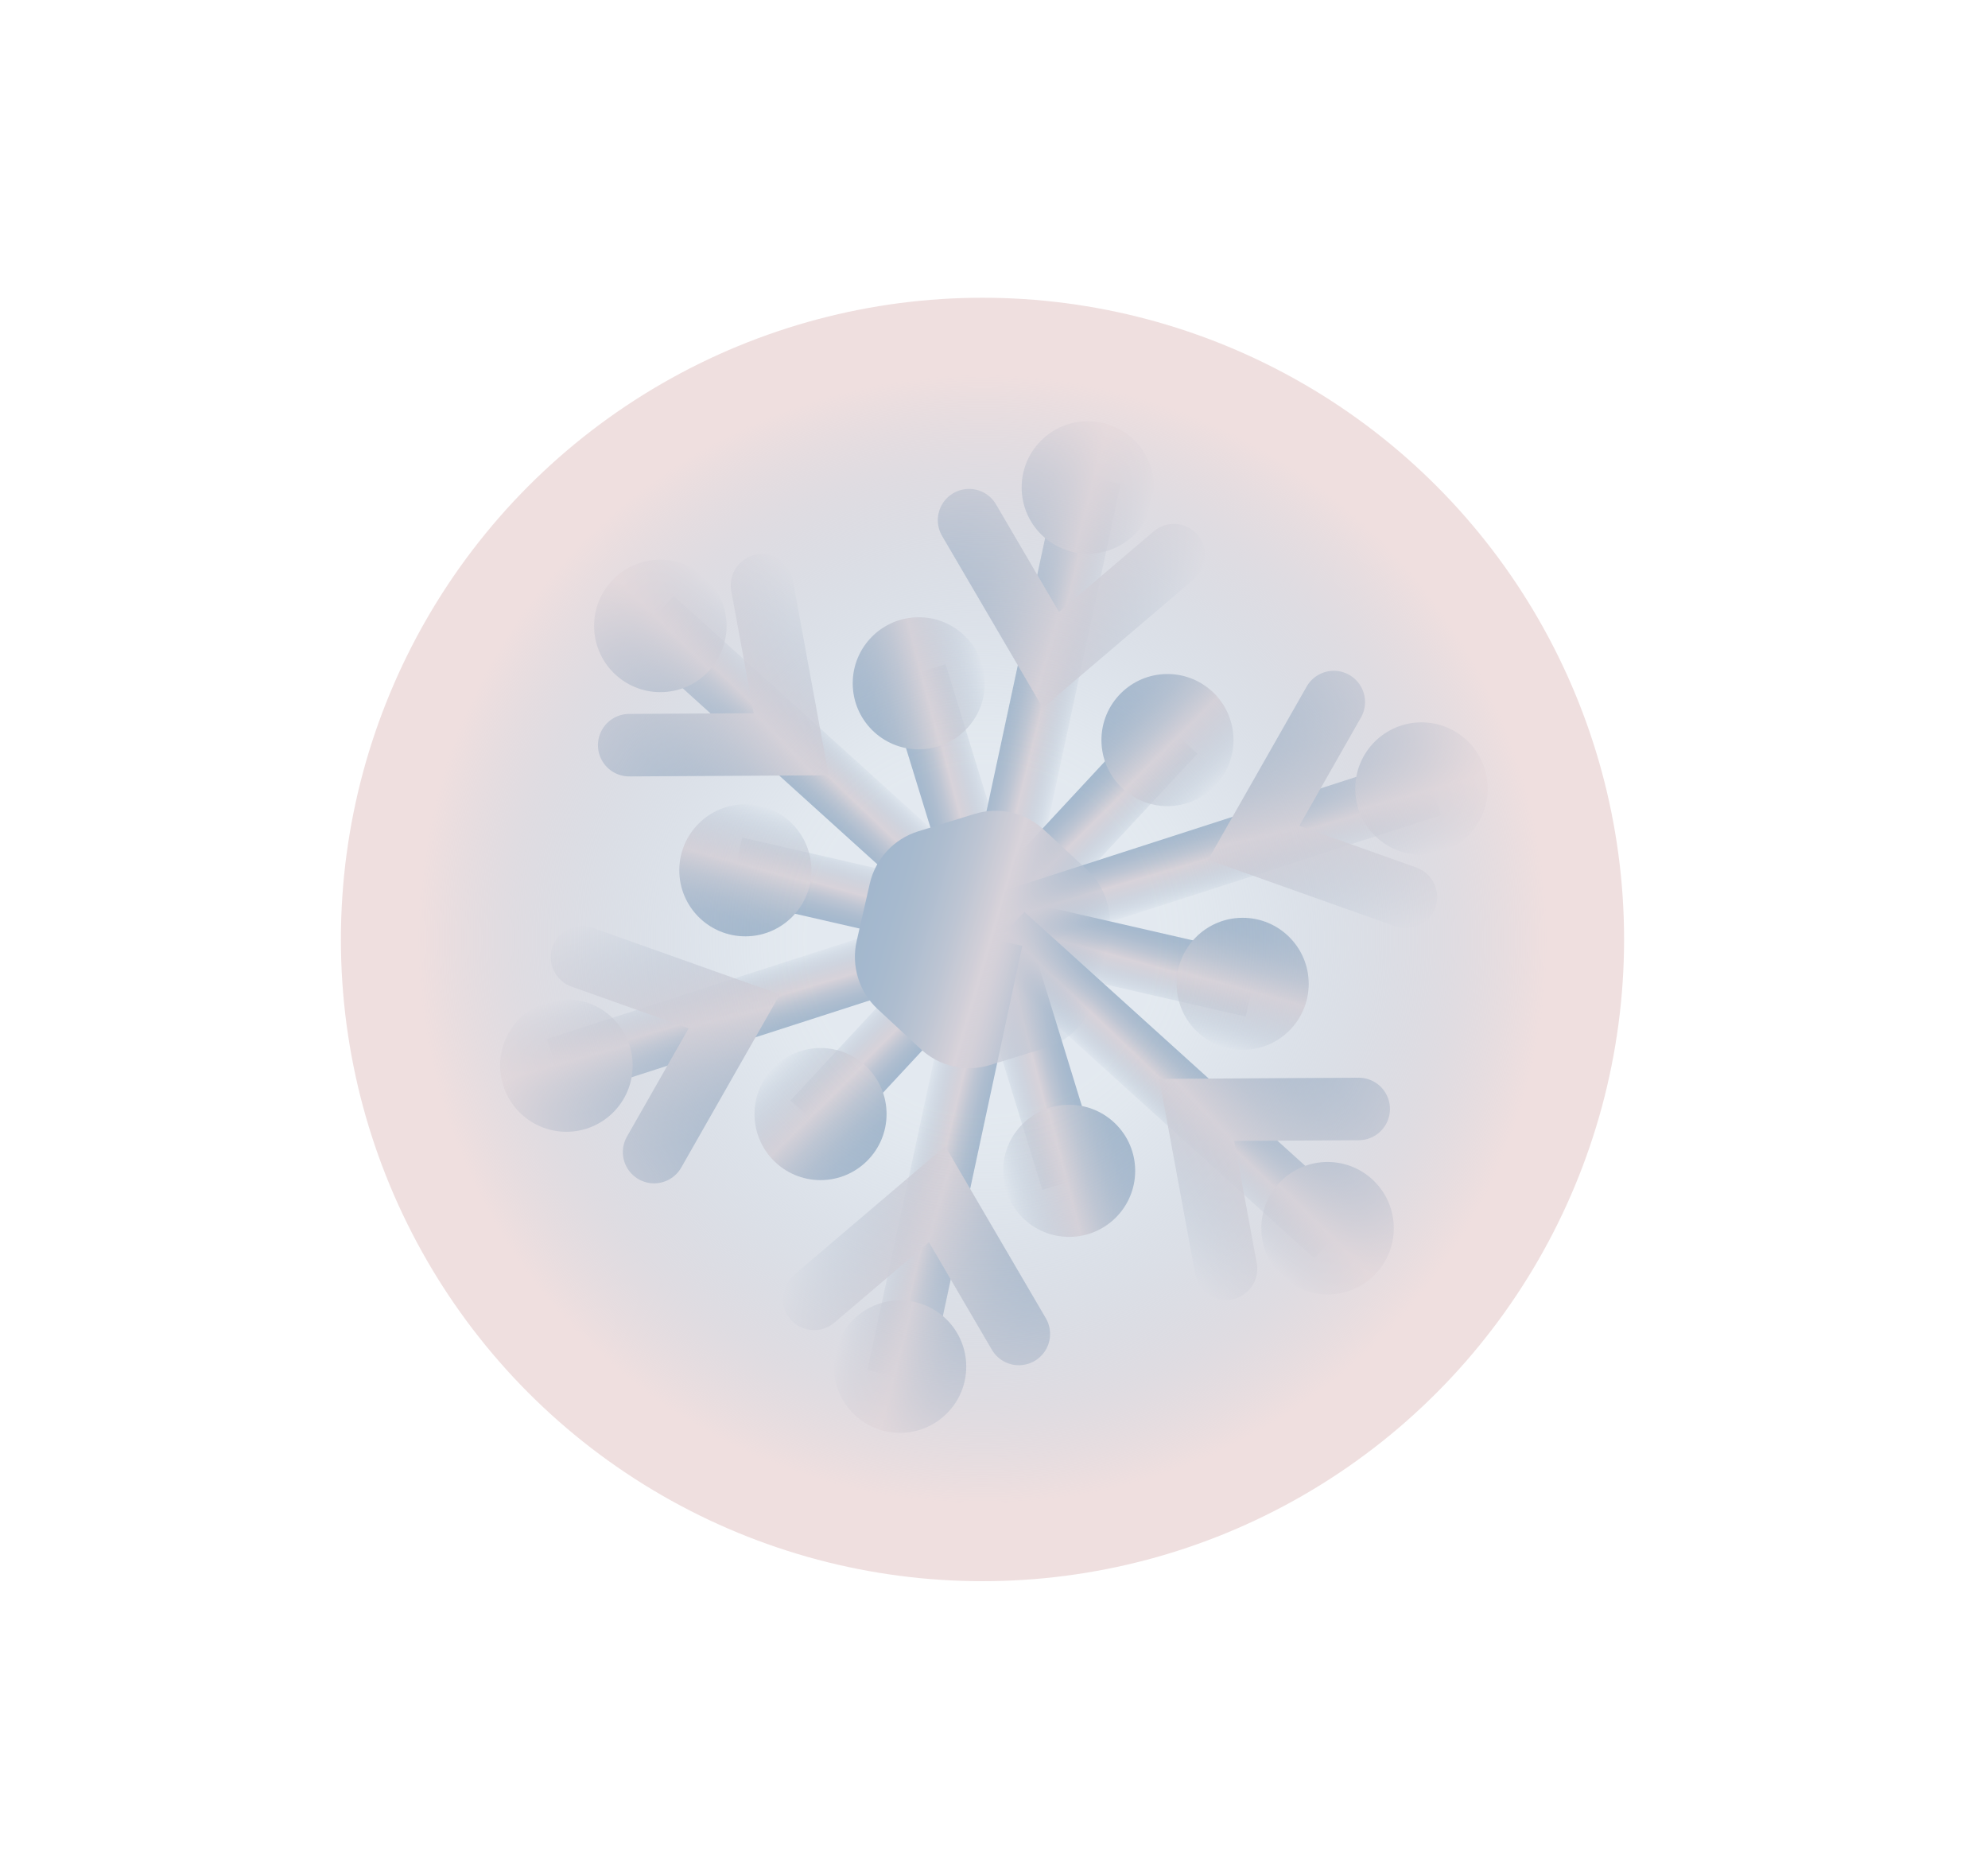 <?xml version="1.0" encoding="UTF-8"?>
<svg id="Layer_3" data-name="Layer 3" xmlns="http://www.w3.org/2000/svg" xmlns:xlink="http://www.w3.org/1999/xlink" viewBox="0 0 190.87 177.98">
  <defs>
    <style>
      .cls-1 {
        fill: url(#linear-gradient-2);
      }

      .cls-2 {
        stroke: url(#linear-gradient-14);
      }

      .cls-2, .cls-3, .cls-4, .cls-5, .cls-6, .cls-7, .cls-8, .cls-9, .cls-10, .cls-11, .cls-12, .cls-13, .cls-14, .cls-15, .cls-16, .cls-17, .cls-18, .cls-19 {
        fill: none;
        stroke-miterlimit: 10;
      }

      .cls-2, .cls-3, .cls-4, .cls-5, .cls-6, .cls-8, .cls-9, .cls-11, .cls-12, .cls-16, .cls-17, .cls-19 {
        stroke-width: 6px;
      }

      .cls-2, .cls-4, .cls-5, .cls-8, .cls-11, .cls-17 {
        stroke-linecap: round;
      }

      .cls-3 {
        stroke: url(#linear-gradient-22);
      }

      .cls-4 {
        stroke: url(#linear-gradient-23);
      }

      .cls-20 {
        fill: url(#linear-gradient-15);
      }

      .cls-5 {
        stroke: url(#linear-gradient-29);
      }

      .cls-21 {
        fill: url(#linear-gradient-18);
      }

      .cls-22 {
        fill: url(#linear-gradient-6);
      }

      .cls-6 {
        stroke: url(#linear-gradient-13);
      }

      .cls-7 {
        stroke: url(#linear-gradient);
      }

      .cls-7, .cls-10, .cls-13, .cls-14, .cls-15, .cls-18 {
        stroke-width: 6px;
      }

      .cls-8 {
        stroke: url(#linear-gradient-20);
      }

      .cls-9 {
        stroke: url(#linear-gradient-19);
      }

      .cls-23 {
        fill: url(#linear-gradient-10);
      }

      .cls-10 {
        stroke: url(#linear-gradient-9);
      }

      .cls-24 {
        fill: url(#radial-gradient);
      }

      .cls-11 {
        stroke: url(#linear-gradient-17);
      }

      .cls-12 {
        stroke: url(#linear-gradient-25);
      }

      .cls-13 {
        stroke: url(#linear-gradient-7);
      }

      .cls-25 {
        fill: url(#linear-gradient-31);
      }

      .cls-14 {
        stroke: url(#linear-gradient-3);
      }

      .cls-26 {
        fill: url(#linear-gradient-21);
      }

      .cls-15 {
        stroke: url(#linear-gradient-5);
      }

      .cls-16 {
        stroke: url(#linear-gradient-16);
      }

      .cls-27 {
        fill: url(#linear-gradient-24);
      }

      .cls-17 {
        stroke: url(#linear-gradient-26);
      }

      .cls-18 {
        stroke: url(#linear-gradient-11);
      }

      .cls-28 {
        fill: url(#linear-gradient-27);
      }

      .cls-29 {
        fill: url(#linear-gradient-30);
      }

      .cls-30 {
        fill: url(#linear-gradient-4);
      }

      .cls-31 {
        fill: url(#linear-gradient-8);
      }

      .cls-19 {
        stroke: url(#linear-gradient-28);
      }

      .cls-32 {
        fill: url(#linear-gradient-12);
      }
    </style>
    <linearGradient id="linear-gradient" x1="-643.59" y1="1212.94" x2="-636.49" y2="1213.25" gradientTransform="translate(-1207.91 551.14) rotate(-137.09)" gradientUnits="userSpaceOnUse">
      <stop offset="0" stop-color="#a3b8cd"/>
      <stop offset=".12" stop-color="#a7bace"/>
      <stop offset=".24" stop-color="#b3c0d0"/>
      <stop offset=".37" stop-color="#c8cbd5"/>
      <stop offset=".5" stop-color="#e6dadc"/>
      <stop offset=".53" stop-color="#efdfdf"/>
      <stop offset=".59" stop-color="#e8dbdd" stop-opacity=".92"/>
      <stop offset=".7" stop-color="#d8d3d9" stop-opacity=".7"/>
      <stop offset=".85" stop-color="#bec6d3" stop-opacity=".36"/>
      <stop offset="1" stop-color="#a3b8cd" stop-opacity="0"/>
    </linearGradient>
    <linearGradient id="linear-gradient-2" x1="-642.95" y1="975.53" x2="-630.26" y2="975.53" gradientTransform="translate(-1062.88 338.34) rotate(-134.59)" xlink:href="#linear-gradient"/>
    <linearGradient id="linear-gradient-3" x2="-636.49" y2="1213.25" gradientTransform="translate(-956.47 -808.67) rotate(-77.09)" xlink:href="#linear-gradient"/>
    <linearGradient id="linear-gradient-4" x1="-642.95" y1="975.53" x2="-630.26" y2="975.53" gradientTransform="translate(-699.67 -789.47) rotate(-74.59)" xlink:href="#linear-gradient"/>
    <linearGradient id="linear-gradient-5" x1="-643.59" x2="-636.49" y2="1213.25" gradientTransform="translate(346.87 -1270.82) rotate(-17.09)" xlink:href="#linear-gradient"/>
    <linearGradient id="linear-gradient-6" x1="-642.95" y1="975.53" x2="-630.26" y2="975.53" gradientTransform="translate(458.65 -1038.82) rotate(-14.59)" xlink:href="#linear-gradient"/>
    <linearGradient id="linear-gradient-7" x1="-643.59" y1="1212.94" y2="1213.25" gradientTransform="translate(1398.78 -373.16) rotate(42.91)" xlink:href="#linear-gradient"/>
    <linearGradient id="linear-gradient-8" x1="-642.95" y1="975.53" x2="-630.26" y2="975.53" gradientTransform="translate(1253.75 -160.36) rotate(45.41)" xlink:href="#linear-gradient"/>
    <linearGradient id="linear-gradient-9" y1="1212.94" x2="-636.49" y2="1213.25" gradientTransform="translate(1147.34 986.64) rotate(102.91)" xlink:href="#linear-gradient"/>
    <linearGradient id="linear-gradient-10" x1="-642.95" y1="975.53" x2="-630.26" y2="975.53" gradientTransform="translate(890.53 967.45) rotate(105.41)" xlink:href="#linear-gradient"/>
    <linearGradient id="linear-gradient-11" x2="-636.49" y2="1213.25" gradientTransform="translate(-156.01 1448.8) rotate(162.91)" xlink:href="#linear-gradient"/>
    <linearGradient id="linear-gradient-12" x1="-642.95" y1="975.53" x2="-630.26" y2="975.53" gradientTransform="translate(-267.78 1216.8) rotate(165.41)" xlink:href="#linear-gradient"/>
    <linearGradient id="linear-gradient-13" x1="-1193.72" y1="-362.44" x2="-1186.62" y2="-362.12" gradientTransform="translate(289.42 -1224.2) rotate(-107.89) scale(1 1.69)" xlink:href="#linear-gradient"/>
    <linearGradient id="linear-gradient-14" x1="-3055.84" y1="-3365.57" x2="-3032.74" y2="-3377.1" gradientTransform="translate(4029.57 -2117.94) rotate(-77.14)" xlink:href="#linear-gradient"/>
    <linearGradient id="linear-gradient-15" x1="-1304.68" y1="-1559.64" x2="-1291.96" y2="-1559.64" gradientTransform="translate(1213.88 -1563.16) rotate(-105.38)" xlink:href="#linear-gradient"/>
    <linearGradient id="linear-gradient-16" x1="-1193.72" y1="-362.44" x2="-1186.62" y2="-362.12" gradientTransform="translate(1329.68 -399.61) rotate(-47.89) scale(1 1.69)" xlink:href="#linear-gradient"/>
    <linearGradient id="linear-gradient-17" x1="-3055.84" y1="-3365.57" x2="-3032.74" y2="-3377.1" gradientTransform="translate(3973.76 2392.59) rotate(-17.14)" xlink:href="#linear-gradient"/>
    <linearGradient id="linear-gradient-18" x1="-1304.68" y1="-1559.64" x2="-1291.96" y2="-1559.64" gradientTransform="translate(2085.46 231.52) rotate(-45.38)" xlink:href="#linear-gradient"/>
    <linearGradient id="linear-gradient-19" x1="-1193.72" y1="-362.44" x2="-1186.62" y2="-362.12" gradientTransform="translate(1135.69 913.58) rotate(12.11) scale(1 1.69)" xlink:href="#linear-gradient"/>
    <linearGradient id="linear-gradient-20" x1="-3055.84" y1="-3365.57" x2="-3032.74" y2="-3377.1" gradientTransform="translate(39.62 4599.52) rotate(42.86)" xlink:href="#linear-gradient"/>
    <linearGradient id="linear-gradient-21" x1="-1304.68" y1="-1559.64" x2="-1291.96" y2="-1559.64" gradientTransform="translate(967.01 1883.67) rotate(14.62)" xlink:href="#linear-gradient"/>
    <linearGradient id="linear-gradient-22" x1="-1193.72" y1="-362.44" x2="-1186.62" y2="-362.12" gradientTransform="translate(-98.55 1402.17) rotate(72.11) scale(1 1.69)" xlink:href="#linear-gradient"/>
    <linearGradient id="linear-gradient-23" x1="-3055.84" y1="-3365.57" x2="-3032.74" y2="-3377.1" gradientTransform="translate(-3838.71 2295.92) rotate(102.86)" xlink:href="#linear-gradient"/>
    <linearGradient id="linear-gradient-24" x1="-1304.68" y1="-1559.64" x2="-1291.96" y2="-1559.64" gradientTransform="translate(-1023.02 1741.14) rotate(74.62)" xlink:href="#linear-gradient"/>
    <linearGradient id="linear-gradient-25" x1="-1193.72" y1="-362.44" x2="-1186.62" y2="-362.12" gradientTransform="translate(-1138.81 577.59) rotate(132.11) scale(1 1.69)" xlink:href="#linear-gradient"/>
    <linearGradient id="linear-gradient-26" x1="-3055.84" y1="-3365.57" x2="-3032.74" y2="-3377.1" gradientTransform="translate(-3782.9 -2214.61) rotate(162.86)" xlink:href="#linear-gradient"/>
    <linearGradient id="linear-gradient-27" x1="-1304.68" y1="-1559.64" x2="-1291.96" y2="-1559.64" gradientTransform="translate(-1894.6 -53.54) rotate(134.62)" xlink:href="#linear-gradient"/>
    <linearGradient id="linear-gradient-28" x1="-1193.72" y1="-362.44" x2="-1186.62" y2="-362.12" gradientTransform="translate(-944.83 -735.6) rotate(-167.89) scale(1 1.69)" xlink:href="#linear-gradient"/>
    <linearGradient id="linear-gradient-29" x1="-3055.84" y1="-3365.57" x2="-3032.74" y2="-3377.1" gradientTransform="translate(151.24 -4421.54) rotate(-137.14)" xlink:href="#linear-gradient"/>
    <linearGradient id="linear-gradient-30" x1="-1304.68" y1="-1559.64" x2="-1291.96" y2="-1559.64" gradientTransform="translate(-776.15 -1705.69) rotate(-165.38)" xlink:href="#linear-gradient"/>
    <linearGradient id="linear-gradient-31" x1="-646.16" y1="1006.94" x2="-624.87" y2="996.31" gradientTransform="translate(1241.47 -211.79) rotate(42.86)" xlink:href="#linear-gradient"/>
    <radialGradient id="radial-gradient" cx="94.33" cy="90.18" fx="94.33" fy="90.18" r="61.6" gradientUnits="userSpaceOnUse">
      <stop offset=".27" stop-color="#a3b8cd" stop-opacity=".3"/>
      <stop offset=".34" stop-color="#a6b9cd" stop-opacity=".33"/>
      <stop offset=".44" stop-color="#b0bed0" stop-opacity=".42"/>
      <stop offset=".57" stop-color="#c0c7d4" stop-opacity=".57"/>
      <stop offset=".73" stop-color="#d6d2d9" stop-opacity=".78"/>
      <stop offset=".88" stop-color="#efdfdf"/>
    </radialGradient>
  </defs>
  <g>
    <g>
      <g id="_Radial_Repeat_" data-name="&amp;lt;Radial Repeat&amp;gt;">
        <line class="cls-7" x1="78.1" y1="107.67" x2="95.45" y2="89"/>
        <circle class="cls-1" cx="78.78" cy="106.94" r="6.34"/>
      </g>
      <g id="_Radial_Repeat_-2" data-name="&amp;lt;Radial Repeat&amp;gt;">
        <line class="cls-14" x1="70.59" y1="83.32" x2="95.43" y2="89.01"/>
        <circle class="cls-30" cx="71.56" cy="83.54" r="6.34"/>
      </g>
      <g id="_Radial_Repeat_-3" data-name="&amp;lt;Radial Repeat&amp;gt;">
        <line class="cls-15" x1="87.92" y1="64.64" x2="95.41" y2="88.99"/>
        <circle class="cls-22" cx="88.21" cy="65.59" r="6.34"/>
      </g>
      <g id="_Radial_Repeat_-4" data-name="&amp;lt;Radial Repeat&amp;gt;">
        <line class="cls-13" x1="112.76" y1="70.31" x2="95.42" y2="88.97"/>
        <circle class="cls-31" cx="112.09" cy="71.04" r="6.34"/>
      </g>
      <g id="_Radial_Repeat_-5" data-name="&amp;lt;Radial Repeat&amp;gt;">
        <line class="cls-10" x1="120.27" y1="94.66" x2="95.44" y2="88.97"/>
        <circle class="cls-23" cx="119.31" cy="94.44" r="6.34"/>
      </g>
      <g id="_Radial_Repeat_-6" data-name="&amp;lt;Radial Repeat&amp;gt;">
        <line class="cls-18" x1="102.94" y1="113.34" x2="95.45" y2="88.98"/>
        <circle class="cls-32" cx="102.65" cy="112.39" r="6.34"/>
      </g>
    </g>
    <g>
      <g id="_Radial_Repeat_-7" data-name="&amp;lt;Radial Repeat&amp;gt;">
        <line class="cls-6" x1="53.44" y1="102.58" x2="94.31" y2="89.39"/>
        <polyline class="cls-2" points="62.8 110.59 70.5 97.08 55.88 91.88"/>
        <circle class="cls-20" cx="54.38" cy="102.28" r="6.36"/>
      </g>
      <g id="_Radial_Repeat_-8" data-name="&amp;lt;Radial Repeat&amp;gt;">
        <line class="cls-16" x1="62.67" y1="59.42" x2="94.52" y2="88.22"/>
        <polyline class="cls-11" points="60.41 71.53 75.96 71.44 73.16 56.18"/>
        <circle class="cls-21" cx="63.4" cy="60.08" r="6.36"/>
      </g>
      <g id="_Radial_Repeat_-9" data-name="&amp;lt;Radial Repeat&amp;gt;">
        <line class="cls-9" x1="104.66" y1="45.83" x2="95.65" y2="87.81"/>
        <polyline class="cls-8" points="93.04 49.93 100.9 63.35 112.71 53.29"/>
        <circle class="cls-26" cx="104.45" cy="46.79" r="6.36"/>
      </g>
      <g id="_Radial_Repeat_-10" data-name="&amp;lt;Radial Repeat&amp;gt;">
        <line class="cls-3" x1="137.42" y1="75.4" x2="96.56" y2="88.59"/>
        <polyline class="cls-4" points="128.06 67.39 120.37 80.9 134.98 86.1"/>
        <circle class="cls-27" cx="136.48" cy="75.7" r="6.36"/>
      </g>
      <g id="_Radial_Repeat_-11" data-name="&amp;lt;Radial Repeat&amp;gt;">
        <line class="cls-12" x1="128.2" y1="118.56" x2="96.34" y2="89.76"/>
        <polyline class="cls-17" points="130.45 106.45 114.9 106.54 117.71 121.79"/>
        <circle class="cls-28" cx="127.46" cy="117.9" r="6.36"/>
      </g>
      <g id="_Radial_Repeat_-12" data-name="&amp;lt;Radial Repeat&amp;gt;">
        <line class="cls-19" x1="86.21" y1="132.15" x2="95.22" y2="90.16"/>
        <polyline class="cls-5" points="97.82 128.05 89.97 114.63 78.16 124.68"/>
        <circle class="cls-29" cx="86.41" cy="131.18" r="6.36"/>
      </g>
    </g>
    <path class="cls-25" d="m104.38,83.5l-4.15-3.85c-1.79-1.66-4.33-2.24-6.66-1.52l-5.41,1.67c-2.33.72-4.1,2.63-4.65,5.01l-1.26,5.52c-.54,2.38.22,4.87,2.01,6.53l4.15,3.85c1.79,1.66,4.33,2.24,6.66,1.52l5.41-1.67c2.33-.72,4.1-2.63,4.65-5.01l1.26-5.52c.54-2.38-.22-4.87-2.01-6.53Z"/>
  </g>
  <circle class="cls-24" cx="94.33" cy="90.18" r="61.6"/>
</svg>